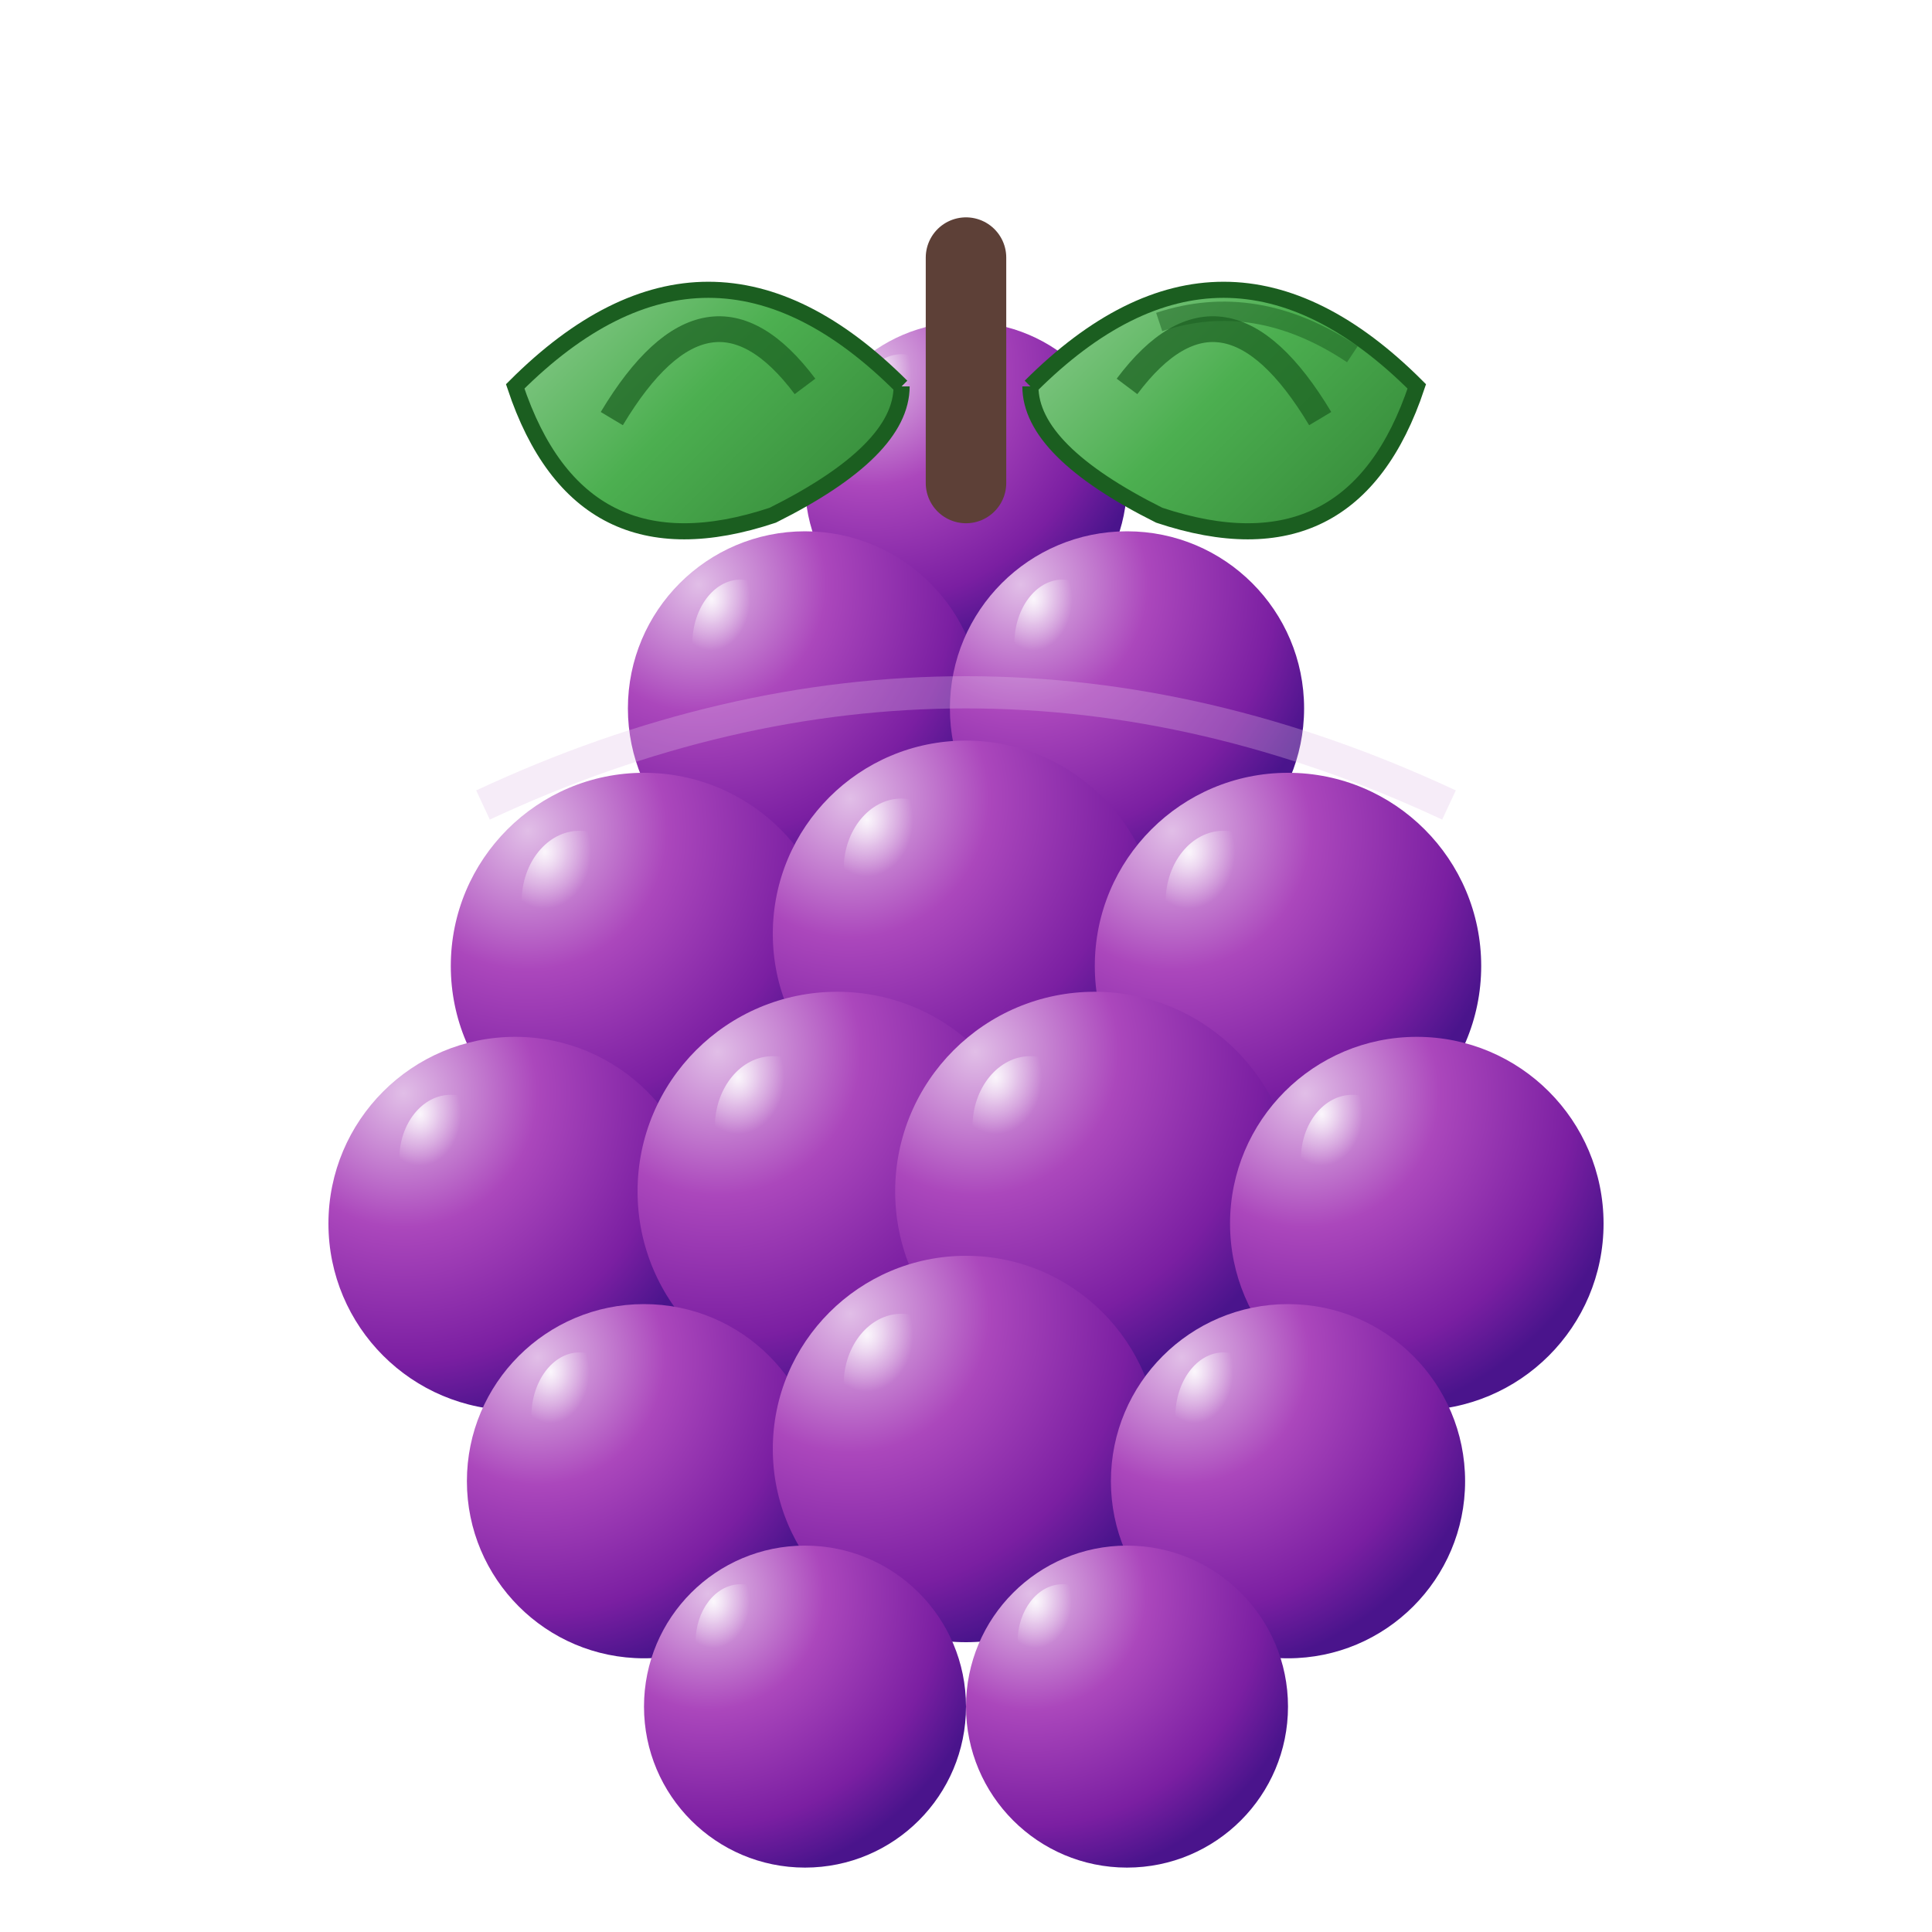 <svg width="60" height="60" viewBox="0 0 60 60" xmlns="http://www.w3.org/2000/svg">
  <defs>
    <!-- 葡萄主体渐变 -->
    <radialGradient id="grapeGradient" cx="0.25" cy="0.2" r="0.8">
      <stop offset="0%" stop-color="#E1BEE7"/>
      <stop offset="30%" stop-color="#9C27B0"/>
      <stop offset="70%" stop-color="#6A1B9A"/>
      <stop offset="100%" stop-color="#4A148C"/>
    </radialGradient>
    
    <!-- 单个葡萄粒渐变 -->
    <radialGradient id="singleGrapeGradient" cx="0.2" cy="0.15" r="0.9">
      <stop offset="0%" stop-color="#E1BEE7"/>
      <stop offset="40%" stop-color="#AB47BC"/>
      <stop offset="80%" stop-color="#7B1FA2"/>
      <stop offset="100%" stop-color="#4A148C"/>
    </radialGradient>
    
    <!-- 高光渐变 -->
    <radialGradient id="grapeHighlight" cx="0.2" cy="0.15" r="0.4">
      <stop offset="0%" stop-color="#FFFFFF" stop-opacity="0.9"/>
      <stop offset="50%" stop-color="#FFFFFF" stop-opacity="0.4"/>
      <stop offset="100%" stop-color="#FFFFFF" stop-opacity="0"/>
    </radialGradient>
    
    <!-- 叶子渐变 -->
    <linearGradient id="leafGradient" x1="0" y1="0" x2="1" y2="1">
      <stop offset="0%" stop-color="#A5D6A7"/>
      <stop offset="50%" stop-color="#4CAF50"/>
      <stop offset="100%" stop-color="#2E7D32"/>
    </linearGradient>
    
    <!-- 阴影滤镜 -->
    <filter id="dropShadow" x="-50%" y="-50%" width="200%" height="200%">
      <feDropShadow dx="2" dy="3" stdDeviation="2" flood-color="#000000" flood-opacity="0.3"/>
    </filter>
  </defs>
  
  <!-- 葡萄串主体 - 第一排 -->
  <circle cx="30" cy="15" r="5" fill="url(#singleGrapeGradient)" filter="url(#dropShadow)"/>
  <ellipse cx="28" cy="13" rx="1.5" ry="2" fill="url(#grapeHighlight)"/>
  
  <!-- 第二排 -->
  <circle cx="25" cy="22" r="5.5" fill="url(#singleGrapeGradient)" filter="url(#dropShadow)"/>
  <ellipse cx="23" cy="20" rx="1.5" ry="2" fill="url(#grapeHighlight)"/>
  
  <circle cx="35" cy="22" r="5.5" fill="url(#singleGrapeGradient)" filter="url(#dropShadow)"/>
  <ellipse cx="33" cy="20" rx="1.5" ry="2" fill="url(#grapeHighlight)"/>
  
  <!-- 第三排 -->
  <circle cx="20" cy="30" r="6" fill="url(#singleGrapeGradient)" filter="url(#dropShadow)"/>
  <ellipse cx="18" cy="28" rx="1.8" ry="2.2" fill="url(#grapeHighlight)"/>
  
  <circle cx="30" cy="29" r="6" fill="url(#singleGrapeGradient)" filter="url(#dropShadow)"/>
  <ellipse cx="28" cy="27" rx="1.8" ry="2.2" fill="url(#grapeHighlight)"/>
  
  <circle cx="40" cy="30" r="6" fill="url(#singleGrapeGradient)" filter="url(#dropShadow)"/>
  <ellipse cx="38" cy="28" rx="1.8" ry="2.2" fill="url(#grapeHighlight)"/>
  
  <!-- 第四排 -->
  <circle cx="16" cy="38" r="5.8" fill="url(#singleGrapeGradient)" filter="url(#dropShadow)"/>
  <ellipse cx="14" cy="36" rx="1.6" ry="2" fill="url(#grapeHighlight)"/>
  
  <circle cx="26" cy="37" r="6.2" fill="url(#singleGrapeGradient)" filter="url(#dropShadow)"/>
  <ellipse cx="24" cy="35" rx="1.8" ry="2.2" fill="url(#grapeHighlight)"/>
  
  <circle cx="34" cy="37" r="6.2" fill="url(#singleGrapeGradient)" filter="url(#dropShadow)"/>
  <ellipse cx="32" cy="35" rx="1.8" ry="2.2" fill="url(#grapeHighlight)"/>
  
  <circle cx="44" cy="38" r="5.8" fill="url(#singleGrapeGradient)" filter="url(#dropShadow)"/>
  <ellipse cx="42" cy="36" rx="1.6" ry="2" fill="url(#grapeHighlight)"/>
  
  <!-- 第五排 -->
  <circle cx="20" cy="46" r="5.5" fill="url(#singleGrapeGradient)" filter="url(#dropShadow)"/>
  <ellipse cx="18" cy="44" rx="1.5" ry="2" fill="url(#grapeHighlight)"/>
  
  <circle cx="30" cy="45" r="6" fill="url(#singleGrapeGradient)" filter="url(#dropShadow)"/>
  <ellipse cx="28" cy="43" rx="1.8" ry="2.2" fill="url(#grapeHighlight)"/>
  
  <circle cx="40" cy="46" r="5.5" fill="url(#singleGrapeGradient)" filter="url(#dropShadow)"/>
  <ellipse cx="38" cy="44" rx="1.5" ry="2" fill="url(#grapeHighlight)"/>
  
  <!-- 第六排（底部） -->
  <circle cx="25" cy="53" r="5" fill="url(#singleGrapeGradient)" filter="url(#dropShadow)"/>
  <ellipse cx="23" cy="51" rx="1.4" ry="1.8" fill="url(#grapeHighlight)"/>
  
  <circle cx="35" cy="53" r="5" fill="url(#singleGrapeGradient)" filter="url(#dropShadow)"/>
  <ellipse cx="33" cy="51" rx="1.4" ry="1.8" fill="url(#grapeHighlight)"/>
  
  <!-- 葡萄柄 -->
  <path d="M30 15 Q30 12 30 8" 
        stroke="#5D4037" 
        stroke-width="2.5" 
        fill="none" 
        stroke-linecap="round"
        filter="url(#dropShadow)"/>
  
  <!-- 叶子 -->
  <path d="M32 12 Q38 6 44 12 Q42 18 36 16 Q32 14 32 12" 
        fill="url(#leafGradient)"
        stroke="#1B5E20"
        stroke-width="0.5"
        filter="url(#dropShadow)"/>
  
  <!-- 叶子纹理 -->
  <path d="M35 12 Q38 8 41 13" 
        stroke="#1B5E20" 
        stroke-width="0.8" 
        fill="none" 
        opacity="0.7"/>
  
  <path d="M36 10 Q39 9 42 11" 
        stroke="#1B5E20" 
        stroke-width="0.6" 
        fill="none" 
        opacity="0.5"/>
  
  <!-- 第二片叶子 -->
  <path d="M28 12 Q22 6 16 12 Q18 18 24 16 Q28 14 28 12" 
        fill="url(#leafGradient)"
        stroke="#1B5E20"
        stroke-width="0.5"
        filter="url(#dropShadow)"/>
  
  <!-- 第二片叶子纹理 -->
  <path d="M25 12 Q22 8 19 13" 
        stroke="#1B5E20" 
        stroke-width="0.8" 
        fill="none" 
        opacity="0.7"/>
  
  <!-- 葡萄串整体光泽 -->
  <path d="M15 25 Q30 18 45 25" 
        stroke="#E1BEE7" 
        stroke-width="1" 
        fill="none" 
        opacity="0.3"/>
</svg>